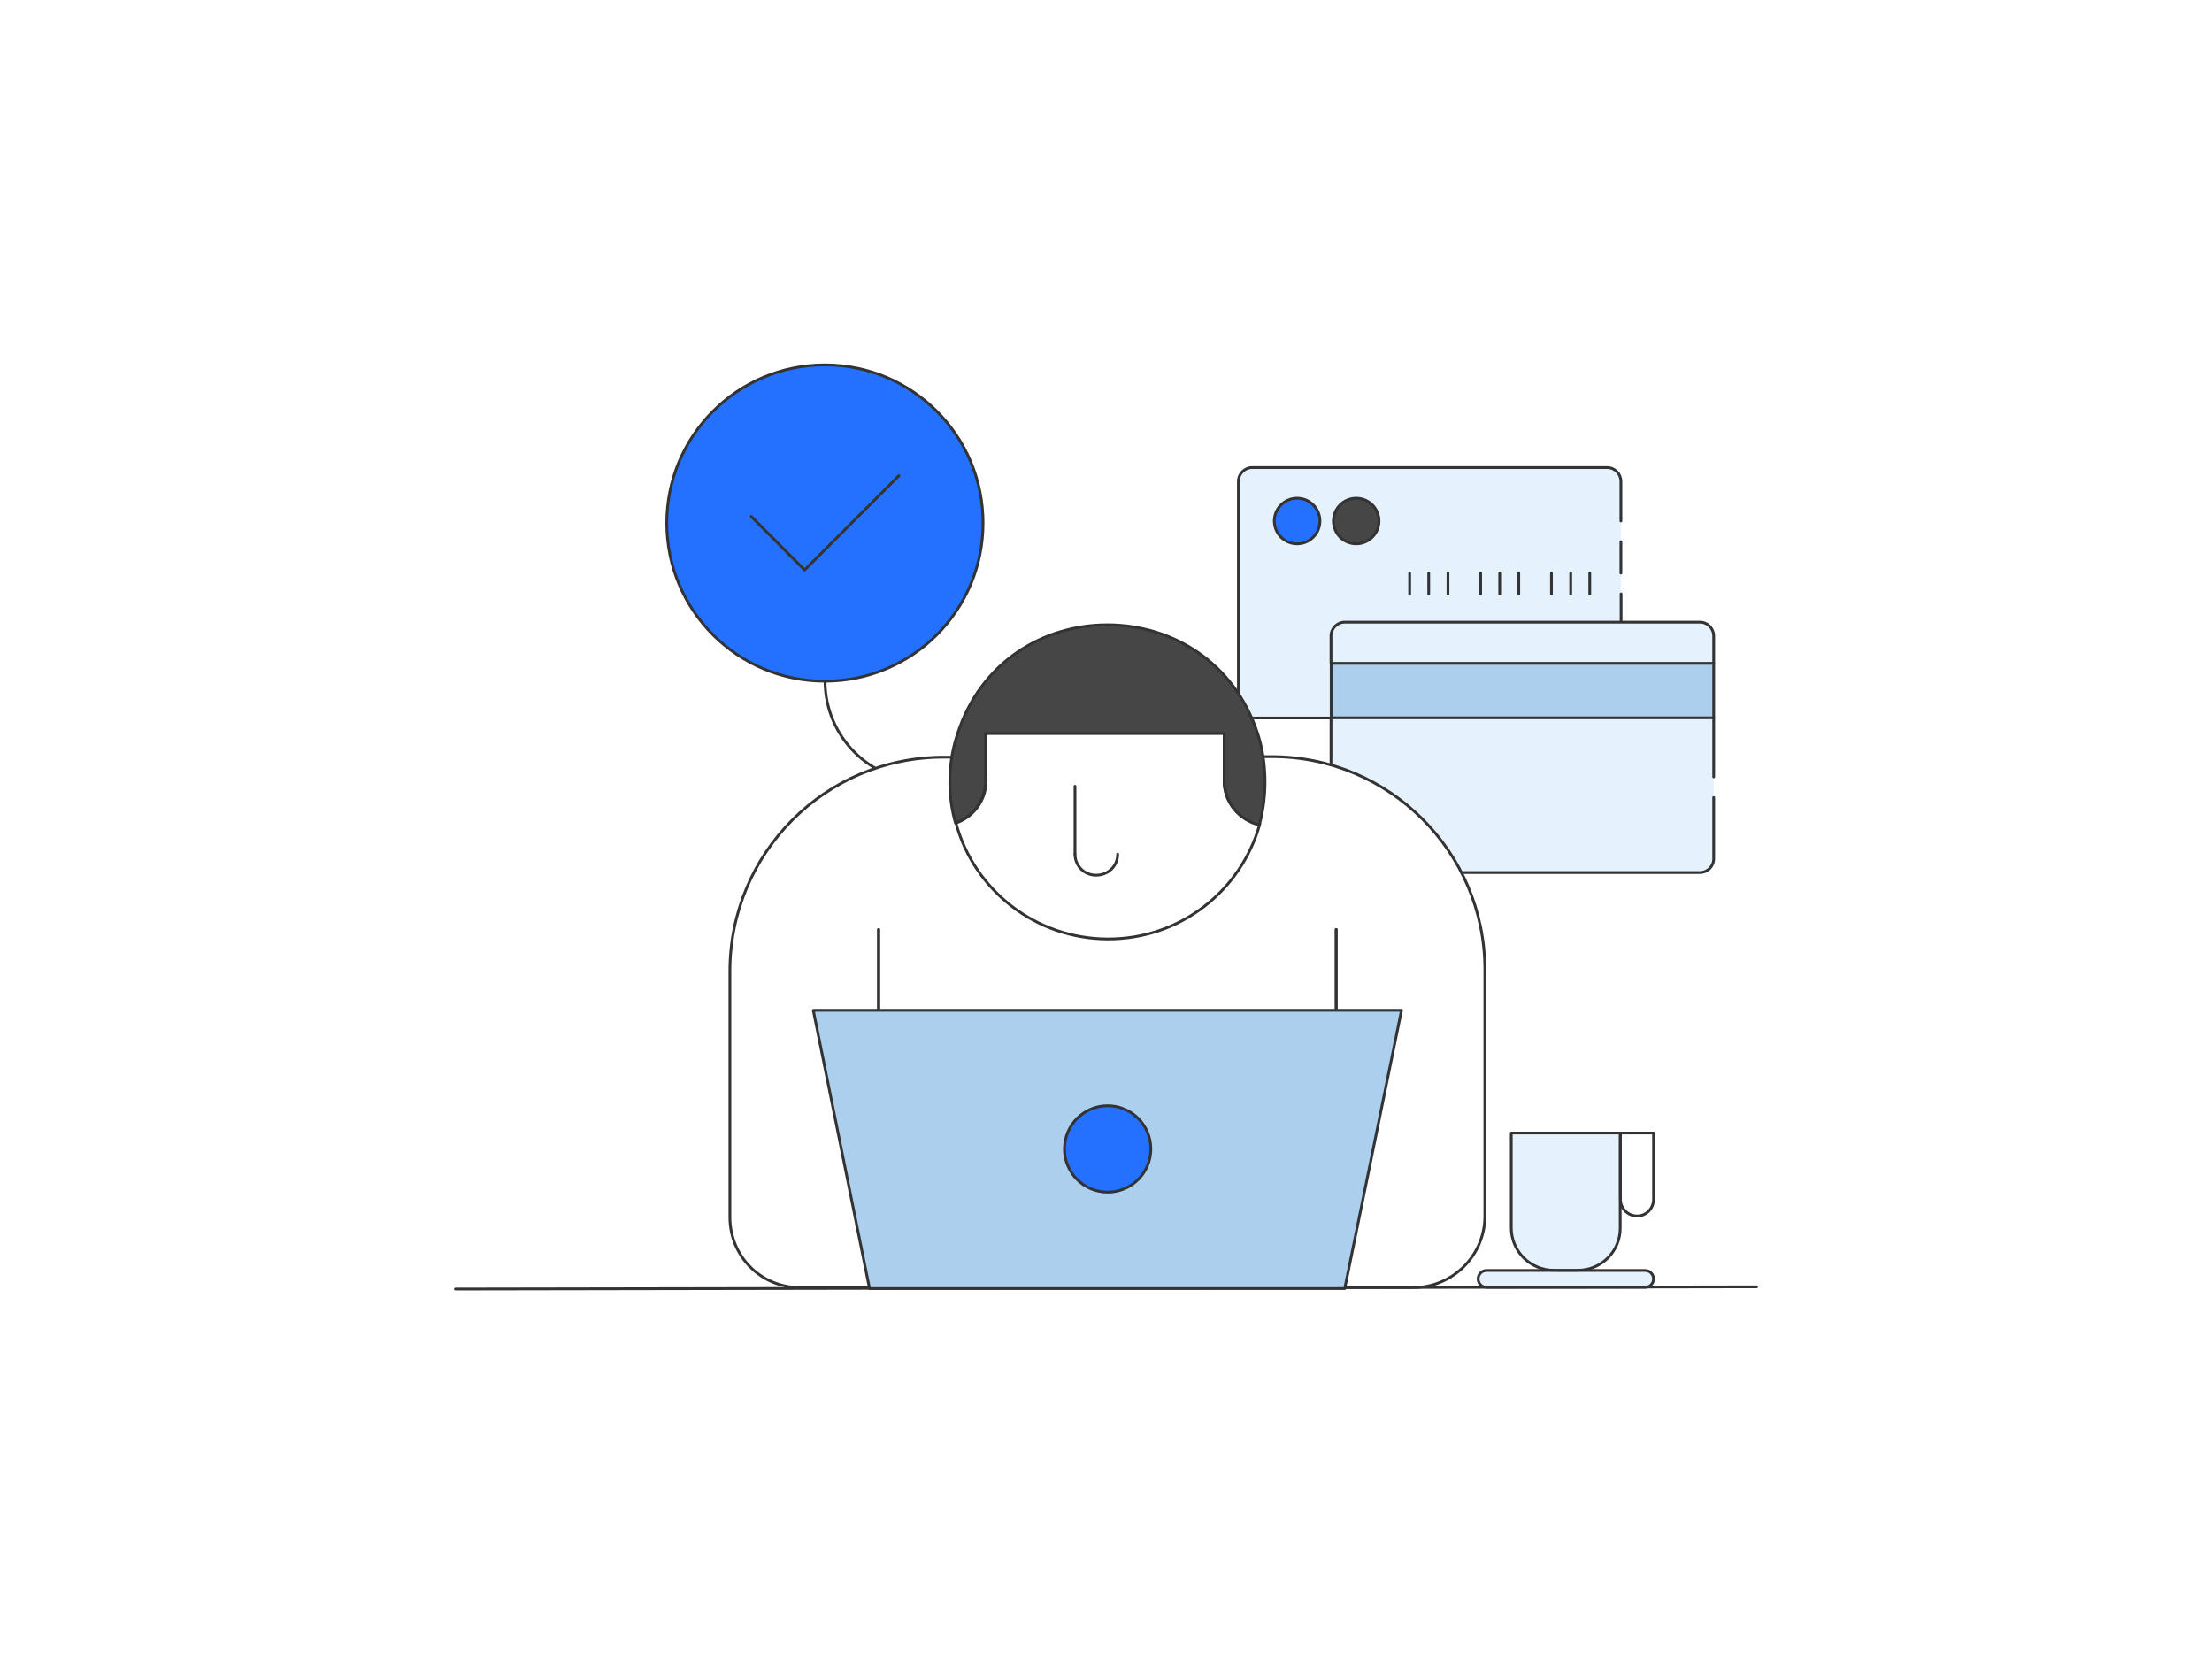 <svg xmlns="http://www.w3.org/2000/svg" height="1200" width="1600" version="1.1" xmlns:xlink="http://www.w3.org/1999/xlink" xmlns:svgjs="http://svgjs.com/svgjs"><rect fill="#ffffff00" width="1600" height="1200"></rect><g><path d="M329.4 932.43L1270.6 930.82" stroke="#333333" stroke-width="2" stroke-linecap="round" stroke-linejoin="round" opacity="1" fill="none"></path></g><g><path d="M1172.45 376.87V348.18C1172.45 342.76 1168.02 338.2 1162.48 338.2H905.74C900.32 338.2 895.77 342.64 895.77 348.18V509.36C895.77 514.78 900.2 519.34 905.74 519.34H1162.6C1168.02 519.34 1172.58 514.9 1172.58 509.36V429.57" fill="#e5f2fd" opacity="1" stroke-width="2" stroke="none"></path><path d="M1172.45 376.87V348.18C1172.45 342.76 1168.02 338.2 1162.48 338.2H905.74C900.32 338.2 895.77 342.64 895.77 348.18V509.36C895.77 514.78 900.2 519.34 905.74 519.34H1162.6C1168.02 519.34 1172.58 514.9 1172.58 509.36V429.57" stroke="#333333" stroke-width="2" stroke-linecap="round" stroke-linejoin="round" opacity="1" fill="none"></path><path d="M938.25 393.37C947.36 393.37 954.75 385.98 954.75 376.87 954.75 367.76 947.36 360.37 938.25 360.37 929.14 360.37 921.75 367.76 921.75 376.87 921.75 385.98 929.14 393.37 938.25 393.37Z" fill="#2470ff" stroke="#333333" stroke-width="2" stroke-linecap="round" stroke-linejoin="round" opacity="1"></path><path d="M980.98 393.37C990.09 393.37 997.48 385.98 997.48 376.87 997.48 367.76 990.09 360.37 980.98 360.37 971.87 360.37 964.48 367.76 964.48 376.87 964.48 385.98 971.87 393.37 980.98 393.37Z" fill="#464646" stroke="#333333" stroke-width="2" stroke-linecap="round" stroke-linejoin="round" opacity="1"></path><path d="M1019.64 414.55V429.57" stroke="#333333" stroke-width="2" stroke-linecap="round" stroke-linejoin="round" opacity="1" fill="none"></path><path d="M1033.43 414.55V429.57" stroke="#333333" stroke-width="2" stroke-linecap="round" stroke-linejoin="round" opacity="1" fill="none"></path><path d="M1047.35 414.55V429.57" stroke="#333333" stroke-width="2" stroke-linecap="round" stroke-linejoin="round" opacity="1" fill="none"></path><path d="M1070.99 414.55V429.57" stroke="#333333" stroke-width="2" stroke-linecap="round" stroke-linejoin="round" opacity="1" fill="none"></path><path d="M1084.78 414.55V429.57" stroke="#333333" stroke-width="2" stroke-linecap="round" stroke-linejoin="round" opacity="1" fill="none"></path><path d="M1098.57 414.55V429.57" stroke="#333333" stroke-width="2" stroke-linecap="round" stroke-linejoin="round" opacity="1" fill="none"></path><path d="M1122.21 414.55V429.57" stroke="#333333" stroke-width="2" stroke-linecap="round" stroke-linejoin="round" opacity="1" fill="none"></path><path d="M1136.13 414.55V429.57" stroke="#333333" stroke-width="2" stroke-linecap="round" stroke-linejoin="round" opacity="1" fill="none"></path><path d="M1149.92 414.55V429.57" stroke="#333333" stroke-width="2" stroke-linecap="round" stroke-linejoin="round" opacity="1" fill="none"></path><path d="M1172.45 414.55V391.89" stroke="#333333" stroke-width="2" stroke-linecap="round" stroke-linejoin="round" opacity="1" fill="none"></path><path d="M1239.56 561.94V519.34 519.21L1210.01 499.63C1210.01 499.63 1210.01 499.63 1210.01 499.51 1210.01 499.39 1210.01 499.39 1210.01 499.39L1239.56 479.81C1239.56 479.81 1239.56 479.81 1239.56 479.69V459.98C1239.56 454.57 1235.13 450.01 1229.59 450.01H972.73C967.31 450.01 962.75 454.44 962.75 459.98V479.69 479.81L993.29 499.39V499.51 499.63L962.75 519.21V519.34 621.17C962.75 626.59 967.19 631.14 972.73 631.14H1229.59C1235.01 631.14 1239.56 626.71 1239.56 621.17V576.84" fill="#e5f2fd" opacity="1" stroke-width="2" stroke="none"></path><path d="M1239.56 561.94V519.34 519.21L1210.01 499.63C1210.01 499.63 1210.01 499.63 1210.01 499.51 1210.01 499.39 1210.01 499.39 1210.01 499.39L1239.56 479.81C1239.56 479.81 1239.56 479.81 1239.56 479.69V459.98C1239.56 454.57 1235.13 450.01 1229.59 450.01H972.73C967.31 450.01 962.75 454.44 962.75 459.98V479.69 479.81L993.29 499.39V499.51 499.63L962.75 519.21V519.34 621.17C962.75 626.59 967.19 631.14 972.73 631.14H1229.59C1235.01 631.14 1239.56 626.71 1239.56 621.17V576.84" stroke="#333333" stroke-width="2" stroke-linecap="round" stroke-linejoin="round" opacity="1" fill="none"></path><path d="M962.88 479.93C962.88 479.81 962.88 479.81 963 479.81H1239.44C1239.56 479.81 1239.56 479.81 1239.56 479.93V519.09C1239.56 519.21 1239.56 519.21 1239.44 519.21H963C962.88 519.21 962.88 519.21 962.88 519.09V479.93Z" fill="#abcfed" stroke="#333333" stroke-width="2" stroke-linecap="round" stroke-linejoin="round" opacity="1"></path></g><g><path d="M596.67 492.72C659.86 492.72 711.07 441.51 711.07 378.32 711.07 315.14 659.86 263.92 596.67 263.92 533.48 263.92 482.27 315.14 482.27 378.32 482.27 441.51 533.48 492.72 596.67 492.72Z" fill="#2470ff" stroke="#333333" stroke-width="2" stroke-linecap="round" stroke-linejoin="round" opacity="1"></path><path d="M543.32 373.5L581.98 412.28 650.14 344.12" stroke="#333333" stroke-width="2" stroke-linecap="round" stroke-linejoin="round" opacity="1" fill="none"></path><path d="M669.53 565.46C629.43 565.46 596.79 532.82 596.79 492.72" stroke="#333333" stroke-width="2" stroke-linecap="round" stroke-linejoin="round" opacity="1" fill="none"></path></g><g><path d="M1189.96 918.97H1075.27C1071.91 918.97 1069.16 921.71 1069.16 925.07 1069.16 928.43 1071.91 931.18 1075.27 931.18H1189.96C1193.32 931.18 1196.07 928.43 1196.07 925.07 1196.07 921.71 1193.32 918.97 1189.96 918.97Z" fill="#e5f2fd" stroke="#333333" stroke-width="2" stroke-linecap="round" stroke-linejoin="round" opacity="1"></path><path d="M1141.4 918.81H1123.83C1106.88 918.81 1093.14 905.07 1093.14 888.11V819.54H1171.94V888.11C1172.1 905.07 1158.35 918.81 1141.4 918.81Z" fill="#e5f2fd" stroke="#333333" stroke-width="2" stroke-linecap="round" stroke-linejoin="round" opacity="1"></path><path d="M1184.16 879.56C1177.59 879.56 1172.1 874.22 1172.1 867.5V819.54H1196.07V867.5C1196.07 874.22 1190.73 879.56 1184.16 879.56Z" stroke="#333333" stroke-width="2" stroke-linecap="round" stroke-linejoin="round" opacity="1" fill="none"></path></g><g><path d="M688.19 547.67H682.74C596.99 547.67 527.96 617.06 527.96 702.45V880.48C527.96 908.82 550.48 931.35 578.82 931.35H1022.09C1050.79 931.35 1074.04 908.09 1074.04 879.75V701.36C1074.04 616.34 1005.01 547.3 919.99 547.3H913.45" fill="#ffffff" opacity="1" stroke-width="2" stroke="none"></path><path d="M688.19 547.67H682.74C596.99 547.67 527.96 617.06 527.96 702.45V880.48C527.96 908.82 550.48 931.35 578.82 931.35H1022.09C1050.79 931.35 1074.04 908.09 1074.04 879.75V701.36C1074.04 616.34 1005.01 547.3 919.99 547.3H913.45" stroke="#333333" stroke-width="2" stroke-linecap="round" stroke-linejoin="round" opacity="1" fill="none"></path><path d="M635.5 730.79V672.29" stroke="#333333" stroke-width="2" stroke-linecap="round" stroke-linejoin="round" opacity="1" fill="none"></path><path d="M966.5 730.79V672.29" stroke="#333333" stroke-width="2" stroke-linecap="round" stroke-linejoin="round" opacity="1" fill="none"></path><path d="M885.47 565.11L890.2 525.87 797.19 514.61 704.9 524.78 713.26 564.74C713.26 578.91 704.17 590.9 691.46 595.26 704.54 643.95 749.23 679.19 801.54 679.19 853.86 679.19 897.83 644.31 911.27 595.99 896.37 593.45 885.47 580.37 885.47 565.11Z" fill="#ffffff" stroke="#333333" stroke-width="2" stroke-linecap="round" stroke-linejoin="round" opacity="1"></path><path d="M909.82 530.95C875.66 425.59 726.34 425.59 692.55 530.95 685.64 551.3 685.28 574.92 691.09 595.26 703.81 590.9 712.89 578.91 712.89 564.74V530.59H885.47V564.74C885.47 580 896.37 593.45 910.91 596.72 916.72 575.64 916.36 551.3 909.82 530.95Z" fill="#464646" stroke="#333333" stroke-width="2" stroke-linecap="round" stroke-linejoin="round" opacity="1"></path><path d="M777.57 568.74V617.79" stroke="#333333" stroke-width="2" stroke-linecap="round" stroke-linejoin="round" opacity="1" fill="none"></path><path d="M808.45 617.79C808.45 626.51 801.54 633.05 792.83 633.05 784.11 633.05 777.57 626.15 777.57 617.79" stroke="#333333" stroke-width="2" stroke-linecap="round" stroke-linejoin="round" opacity="1" fill="none"></path><path d="M635.5 672.29V816.9H966.5V672.29" stroke="#333333" stroke-width="2" stroke-linecap="round" stroke-linejoin="round" opacity="1" fill="none"></path><path d="M792.83 816.9V931.35" stroke="#333333" stroke-width="2" stroke-linecap="round" stroke-linejoin="round" opacity="1" fill="none"></path><path d="M972.67 932.07H628.96L588.27 730.79H1013.73L972.67 932.07Z" fill="#abcfed" stroke="#333333" stroke-width="2" stroke-linecap="round" stroke-linejoin="round" opacity="1"></path><path d="M801.18 862.31C818.44 862.31 832.43 848.33 832.43 831.07 832.43 813.81 818.44 799.82 801.18 799.82 783.92 799.82 769.94 813.81 769.94 831.07 769.94 848.33 783.92 862.31 801.18 862.31Z" fill="#2470ff" stroke="#333333" stroke-width="2" stroke-linecap="round" stroke-linejoin="round" opacity="1"></path></g></svg>